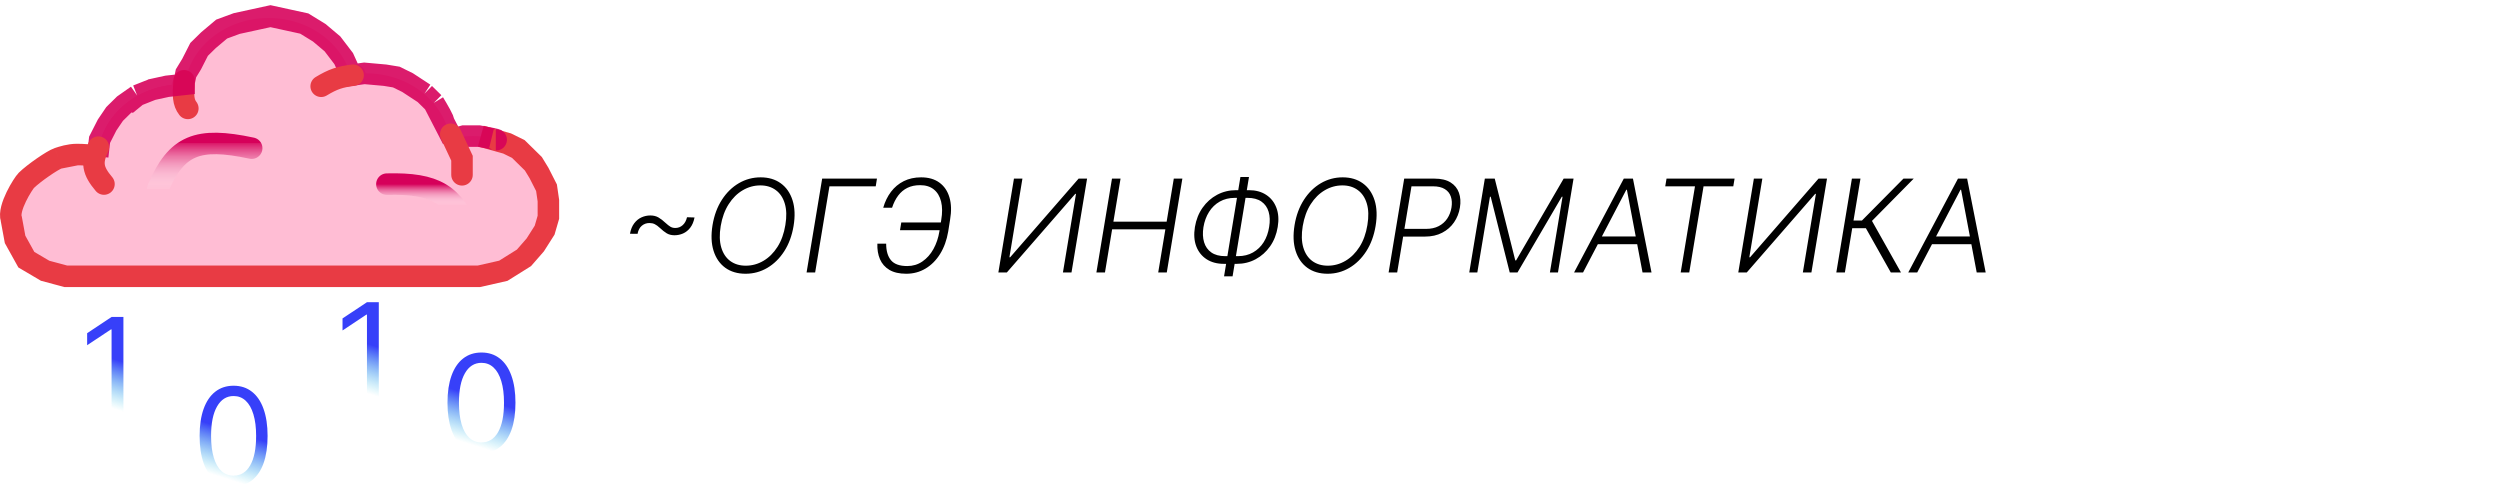 <svg width="465" height="91" viewBox="0 0 465 91" fill="none" xmlns="http://www.w3.org/2000/svg">
<g filter="url(#filter0_d_19_2)">
<path d="M117.173 39.477C117.321 38.681 117.585 38.033 117.966 37.533C118.347 37.033 118.795 36.667 119.312 36.434C119.835 36.195 120.384 36.076 120.957 36.076C121.543 36.076 122.045 36.198 122.466 36.442C122.892 36.687 123.335 37.028 123.795 37.465C124.136 37.778 124.438 38.013 124.699 38.172C124.96 38.326 125.261 38.403 125.602 38.403C126.131 38.403 126.588 38.229 126.974 37.883C127.366 37.536 127.636 37.045 127.784 36.408L129.182 36.451C129.028 37.235 128.761 37.871 128.381 38.36C128.006 38.843 127.563 39.198 127.051 39.425C126.545 39.647 126.014 39.758 125.457 39.758C124.901 39.758 124.42 39.638 124.017 39.4C123.614 39.156 123.185 38.817 122.73 38.386C122.389 38.067 122.074 37.837 121.784 37.695C121.5 37.553 121.17 37.482 120.795 37.482C120.261 37.482 119.793 37.647 119.389 37.977C118.986 38.306 118.716 38.812 118.58 39.494L117.173 39.477ZM147.602 38.045C147.3 39.846 146.721 41.411 145.863 42.741C145.005 44.07 143.957 45.099 142.718 45.826C141.479 46.553 140.133 46.917 138.678 46.917C137.184 46.917 135.923 46.545 134.894 45.8C133.871 45.05 133.147 43.999 132.721 42.647C132.295 41.289 132.232 39.692 132.533 37.857C132.835 36.056 133.414 34.491 134.272 33.161C135.13 31.832 136.181 30.803 137.425 30.076C138.67 29.349 140.022 28.985 141.482 28.985C142.96 28.985 144.21 29.357 145.232 30.102C146.255 30.846 146.982 31.897 147.414 33.255C147.846 34.607 147.908 36.204 147.602 38.045ZM146.076 37.857C146.337 36.3 146.303 34.974 145.974 33.877C145.65 32.781 145.093 31.942 144.303 31.363C143.513 30.778 142.556 30.485 141.431 30.485C140.266 30.485 139.173 30.786 138.15 31.388C137.127 31.985 136.255 32.849 135.533 33.979C134.812 35.104 134.317 36.459 134.05 38.045C133.795 39.596 133.829 40.922 134.153 42.025C134.477 43.121 135.033 43.962 135.823 44.547C136.619 45.127 137.582 45.417 138.712 45.417C139.883 45.417 140.979 45.116 142.002 44.513C143.025 43.911 143.894 43.047 144.61 41.922C145.332 40.792 145.82 39.437 146.076 37.857ZM163.115 29.224L162.885 30.655H154.277L151.618 46.678H150.024L152.922 29.224H163.115ZM175.292 37.38L175.053 38.812H167.4L167.638 37.38H175.292ZM163.19 41.317H164.826C164.826 42.664 165.127 43.695 165.729 44.411C166.332 45.127 167.337 45.485 168.746 45.485C169.803 45.485 170.744 45.201 171.567 44.633C172.397 44.065 173.082 43.295 173.621 42.323C174.161 41.346 174.531 40.249 174.729 39.033L175.07 36.903C175.292 35.602 175.283 34.465 175.045 33.494C174.806 32.522 174.354 31.769 173.69 31.235C173.031 30.701 172.175 30.437 171.124 30.442C170.238 30.442 169.457 30.607 168.781 30.937C168.11 31.266 167.539 31.744 167.067 32.369C166.596 32.994 166.215 33.749 165.925 34.636H164.281C164.604 33.505 165.087 32.516 165.729 31.67C166.371 30.823 167.161 30.164 168.099 29.692C169.042 29.221 170.119 28.985 171.329 28.985C172.704 28.985 173.837 29.312 174.729 29.965C175.627 30.619 176.249 31.536 176.596 32.718C176.948 33.894 176.988 35.275 176.715 36.86L176.366 39.067C176.093 40.67 175.59 42.059 174.857 43.235C174.13 44.406 173.227 45.312 172.147 45.954C171.073 46.596 169.877 46.917 168.559 46.917C167.281 46.917 166.238 46.678 165.431 46.201C164.624 45.718 164.039 45.056 163.675 44.215C163.312 43.369 163.15 42.403 163.19 41.317ZM188.594 29.224H190.17L187.75 43.857H187.886L200.619 29.224H202.196L199.298 46.678H197.705L200.134 32.062H199.997L187.273 46.678H185.696L188.594 29.224ZM203.93 46.678L206.828 29.224H208.422L207.092 37.227H216.996L218.325 29.224H219.919L217.021 46.678H215.428L216.757 38.658H206.854L205.524 46.678H203.93ZM229.916 31.371H232.294C233.555 31.371 234.626 31.661 235.507 32.241C236.388 32.815 237.021 33.616 237.408 34.644C237.8 35.672 237.882 36.863 237.655 38.215C237.433 39.584 236.962 40.783 236.24 41.812C235.518 42.84 234.624 43.641 233.555 44.215C232.487 44.789 231.317 45.076 230.044 45.076H227.649C226.382 45.076 225.305 44.789 224.419 44.215C223.533 43.636 222.893 42.832 222.501 41.803C222.115 40.775 222.033 39.582 222.254 38.224C222.482 36.86 222.956 35.664 223.678 34.636C224.405 33.607 225.305 32.806 226.379 32.232C227.459 31.658 228.638 31.371 229.916 31.371ZM229.686 32.803C228.624 32.803 227.686 33.033 226.874 33.494C226.061 33.954 225.396 34.596 224.879 35.42C224.362 36.238 224.016 37.184 223.839 38.258C223.675 39.309 223.714 40.241 223.959 41.053C224.203 41.86 224.652 42.494 225.305 42.954C225.959 43.414 226.82 43.644 227.888 43.644H230.266C231.322 43.644 232.254 43.414 233.061 42.954C233.874 42.494 234.536 41.857 235.047 41.045C235.558 40.227 235.896 39.283 236.061 38.215C236.237 37.153 236.206 36.215 235.967 35.403C235.729 34.59 235.283 33.954 234.629 33.494C233.976 33.033 233.112 32.803 232.038 32.803H229.686ZM232.311 28.917L229.26 47.394H227.675L230.717 28.917H232.311ZM255.859 38.045C255.558 39.846 254.979 41.411 254.121 42.741C253.263 44.07 252.214 45.099 250.976 45.826C249.737 46.553 248.391 46.917 246.936 46.917C245.442 46.917 244.18 46.545 243.152 45.8C242.129 45.05 241.405 43.999 240.979 42.647C240.553 41.289 240.49 39.692 240.791 37.857C241.092 36.056 241.672 34.491 242.53 33.161C243.388 31.832 244.439 30.803 245.683 30.076C246.928 29.349 248.28 28.985 249.74 28.985C251.217 28.985 252.467 29.357 253.49 30.102C254.513 30.846 255.24 31.897 255.672 33.255C256.104 34.607 256.166 36.204 255.859 38.045ZM254.334 37.857C254.595 36.3 254.561 34.974 254.232 33.877C253.908 32.781 253.351 31.942 252.561 31.363C251.771 30.778 250.814 30.485 249.689 30.485C248.524 30.485 247.43 30.786 246.408 31.388C245.385 31.985 244.513 32.849 243.791 33.979C243.07 35.104 242.575 36.459 242.308 38.045C242.053 39.596 242.087 40.922 242.411 42.025C242.734 43.121 243.291 43.962 244.081 44.547C244.876 45.127 245.839 45.417 246.97 45.417C248.141 45.417 249.237 45.116 250.26 44.513C251.283 43.911 252.152 43.047 252.868 41.922C253.589 40.792 254.078 39.437 254.334 37.857ZM258.282 46.678L261.18 29.224H266.813C268.052 29.224 269.049 29.459 269.805 29.931C270.56 30.403 271.08 31.045 271.364 31.857C271.654 32.67 271.714 33.587 271.543 34.61C271.379 35.621 271.015 36.536 270.452 37.354C269.896 38.167 269.16 38.812 268.245 39.289C267.336 39.766 266.268 40.005 265.04 40.005H260.609L260.847 38.573H265.237C266.151 38.573 266.938 38.403 267.597 38.062C268.262 37.715 268.793 37.244 269.191 36.647C269.589 36.045 269.85 35.366 269.975 34.61C270.1 33.843 270.06 33.161 269.856 32.565C269.657 31.968 269.282 31.502 268.731 31.167C268.185 30.826 267.452 30.655 266.532 30.655H262.535L259.876 46.678H258.282ZM276.18 29.224H278.021L281.839 44.428H282.001L290.839 29.224H292.68L289.782 46.678H288.282L290.634 32.59H290.498L282.256 46.678H280.808L277.271 32.59H277.134L274.782 46.678H273.282L276.18 29.224ZM294.448 46.678H292.778L302.025 29.224H303.729L307.181 46.678H305.511L302.604 31.295H302.494L294.448 46.678ZM296.766 39.988H305.425L305.187 41.42H296.528L296.766 39.988ZM309.736 30.655L309.974 29.224H322.631L322.392 30.655H316.861L314.202 46.678H312.608L315.267 30.655H309.736ZM326.219 29.224H327.795L325.375 43.857H325.511L338.244 29.224H339.821L336.923 46.678H335.33L337.759 32.062H337.622L324.898 46.678H323.321L326.219 29.224ZM351.689 46.678L347.053 38.445H344.513L343.149 46.678H341.555L344.453 29.224H346.047L344.751 37.022H346.32L354.041 29.224H355.95L348.186 37.09L353.581 46.678H351.689ZM356.604 46.678H354.934L364.181 29.224H365.886L369.337 46.678H367.667L364.761 31.295H364.65L356.604 46.678ZM358.923 39.988H367.582L367.343 41.42H358.684L358.923 39.988Z" fill="black"/>
</g>
<path d="M27.604 39.381C27.604 46.014 21.505 51.391 13.982 51.391C6.459 51.391 2.107 47.386 2.107 40.753C2.107 34.12 8.205 28.743 15.729 28.743C23.252 28.743 27.604 32.748 27.604 39.381Z" fill="#FFBDD4"/>
<ellipse cx="33.891" cy="29.772" rx="15.717" ry="14.069" fill="#FFBDD4"/>
<ellipse cx="33.891" cy="29.772" rx="15.717" ry="14.069" fill="#FFBDD4"/>
<ellipse cx="33.891" cy="29.772" rx="15.717" ry="14.069" fill="#FFBDD4"/>
<ellipse cx="49.958" cy="17.419" rx="15.717" ry="14.069" fill="#FFBDD4"/>
<ellipse cx="68.12" cy="27.713" rx="15.717" ry="14.069" fill="#FFBDD4"/>
<ellipse cx="88.029" cy="38.351" rx="13.971" ry="13.04" fill="#FFBDD4"/>
<rect x="16.776" y="30.116" width="67.061" height="18.53" fill="#FFBDD4"/>
<path d="M10.489 39.037H92.919H86.981L88.029 51.391H13.633L10.489 39.037Z" fill="#FFBDD4"/>
<path d="M66.024 13.988L61.484 15.017L58.34 17.762" stroke="#FFBDD4" stroke-width="4" stroke-linecap="round"/>
<path d="M33.891 16.047C38.632 15.15 40.236 15.941 41.924 18.792" stroke="#FFBDD4" stroke-width="4" stroke-linecap="round"/>
<path d="M34.24 15.017C34.023 17.747 34.066 19.035 34.939 20.164" stroke="#E83B44" stroke-width="4" stroke-linecap="round"/>
<path d="M18.173 29.086C17.358 28.857 15.379 28.743 14.331 28.743M14.331 28.743C12.891 28.743 11.579 29.187 10.839 29.429M14.331 28.743L10.839 29.429M10.839 29.429C9.791 29.772 6.298 32.175 4.901 33.547C4.349 34.09 1.408 38.694 2.107 40.753L2.805 44.528L4.901 48.302L8.394 50.361L12.236 51.391H89.077L93.617 50.361L97.459 47.959L99.555 45.557L101.301 42.812L102 40.41V37.322L101.651 34.92L100.254 32.175L99.206 30.459L97.459 28.743L96.412 27.714L94.316 26.684L92.919 26.292L92.22 26.096L89.426 25.311" stroke="#E83B44" stroke-width="4"/>
<path d="M92.22 25.998C92.779 25.998 90.357 25.54 89.077 25.311H86.282L84.187 25.9M83.838 25.998L84.187 25.9M84.187 25.9L82.466 22.566M80.694 19.135L81.934 21.537L82.466 22.566M80.694 19.135C81.393 20.279 82.725 22.566 82.466 22.566M80.694 19.135L78.948 17.419M76.852 16.047L78.948 17.419M78.948 17.419L75.804 15.36L73.709 14.331L71.613 13.988L67.771 13.644L65.326 13.988L63.929 10.899L61.833 8.154L59.388 6.095L56.594 4.379L53.45 3.693L50.307 3.007L47.163 3.693L44.02 4.379L41.226 5.409L38.781 7.468L37.034 9.184L35.637 11.929L34.59 13.644L34.24 15.36V15.703L31.097 16.047L28.302 16.657M27.953 16.733L28.302 16.657M28.302 16.657L25.508 17.762M23.413 19.478L25.508 17.762M25.508 17.762L23.063 19.478L21.317 21.194L19.92 23.253L18.523 25.998L18.174 29.086" stroke="#D6005A" stroke-opacity="0.89" stroke-width="4"/>
<path d="M18.291 27.37C16.948 30.248 17.239 31.742 19.338 34.233" stroke="#E83B44" stroke-width="4" stroke-linecap="round"/>
<path d="M83.838 24.968L85.933 29.429V32.517" stroke="#E83B44" stroke-width="4" stroke-linecap="round"/>
<path d="M29.35 35.111C32.825 26.955 36.72 25.41 46.814 27.561" stroke="url(#paint0_linear_19_2)" stroke-width="4" stroke-linecap="round"/>
<path d="M71.962 34.249C80.997 34.029 84.405 36.072 87.33 43.514" stroke="url(#paint1_linear_19_2)" stroke-width="4" stroke-linecap="round"/>
<path d="M22.955 58.954V77.136H20.753V61.262H20.647L16.208 64.21V61.973L20.753 58.954H22.955Z" fill="url(#paint2_linear_19_2)"/>
<path d="M89.554 84.247C88.217 84.247 87.078 83.883 86.136 83.155C85.195 82.421 84.476 81.359 83.979 79.968C83.482 78.572 83.233 76.885 83.233 74.908C83.233 72.943 83.482 71.265 83.979 69.874C84.482 68.477 85.204 67.412 86.145 66.678C87.092 65.938 88.229 65.568 89.554 65.568C90.88 65.568 92.014 65.938 92.955 66.678C93.902 67.412 94.624 68.477 95.121 69.874C95.624 71.265 95.876 72.943 95.876 74.908C95.876 76.885 95.627 78.572 95.13 79.968C94.633 81.359 93.913 82.421 92.972 83.155C92.031 83.883 90.892 84.247 89.554 84.247ZM89.554 82.294C90.88 82.294 91.91 81.655 92.644 80.377C93.378 79.098 93.745 77.275 93.745 74.908C93.745 73.334 93.576 71.993 93.239 70.886C92.907 69.779 92.428 68.936 91.8 68.356C91.179 67.776 90.43 67.486 89.554 67.486C88.24 67.486 87.214 68.134 86.474 69.43C85.734 70.721 85.364 72.546 85.364 74.908C85.364 76.482 85.53 77.82 85.861 78.921C86.193 80.022 86.669 80.859 87.291 81.433C87.918 82.007 88.673 82.294 89.554 82.294Z" fill="url(#paint3_linear_19_2)"/>
<path d="M70.457 56.209V74.391H68.255V58.517H68.148L63.709 61.465V59.227L68.255 56.209H70.457Z" fill="url(#paint4_linear_19_2)"/>
<path d="M43.45 90.424C42.112 90.424 40.973 90.06 40.032 89.332C39.091 88.598 38.372 87.536 37.874 86.145C37.377 84.748 37.129 83.061 37.129 81.084C37.129 79.119 37.377 77.442 37.874 76.051C38.378 74.654 39.1 73.588 40.041 72.855C40.988 72.115 42.124 71.745 43.45 71.745C44.776 71.745 45.909 72.115 46.85 72.855C47.797 73.588 48.519 74.654 49.016 76.051C49.519 77.442 49.771 79.119 49.771 81.084C49.771 83.061 49.522 84.748 49.025 86.145C48.528 87.536 47.809 88.598 46.868 89.332C45.927 90.06 44.787 90.424 43.45 90.424ZM43.45 88.471C44.776 88.471 45.805 87.832 46.539 86.553C47.273 85.275 47.64 83.452 47.64 81.084C47.64 79.51 47.471 78.169 47.134 77.063C46.803 75.956 46.323 75.113 45.696 74.532C45.075 73.953 44.326 73.662 43.45 73.662C42.136 73.662 41.109 74.311 40.369 75.607C39.629 76.897 39.26 78.723 39.26 81.084C39.26 82.659 39.425 83.996 39.757 85.097C40.088 86.198 40.565 87.035 41.186 87.61C41.813 88.184 42.568 88.471 43.45 88.471Z" fill="url(#paint5_linear_19_2)"/>
<path d="M65.675 13.988C63.231 14.299 61.924 14.727 59.737 16.047" stroke="#E83B44" stroke-width="4" stroke-linecap="round"/>
<defs>
<filter id="filter0_d_19_2" x="113.173" y="28.917" width="260.164" height="26.477" filterUnits="userSpaceOnUse" color-interpolation-filters="sRGB">
<feFlood flood-opacity="0" result="BackgroundImageFix"/>
<feColorMatrix in="SourceAlpha" type="matrix" values="0 0 0 0 0 0 0 0 0 0 0 0 0 0 0 0 0 0 127 0" result="hardAlpha"/>
<feOffset dy="4"/>
<feGaussianBlur stdDeviation="2"/>
<feComposite in2="hardAlpha" operator="out"/>
<feColorMatrix type="matrix" values="0 0 0 0 0 0 0 0 0 0 0 0 0 0 0 0 0 0 0.25 0"/>
<feBlend mode="normal" in2="BackgroundImageFix" result="effect1_dropShadow_19_2"/>
<feBlend mode="normal" in="SourceGraphic" in2="effect1_dropShadow_19_2" result="shape"/>
</filter>
<linearGradient id="paint0_linear_19_2" x1="38.082" y1="26.684" x2="38.082" y2="35.111" gradientUnits="userSpaceOnUse">
<stop stop-color="#D6005A"/>
<stop offset="0" stop-color="#D91064" stop-opacity="0.942"/>
<stop offset="1" stop-color="white" stop-opacity="0.073"/>
<stop offset="1" stop-color="#D6005A" stop-opacity="0"/>
</linearGradient>
<linearGradient id="paint1_linear_19_2" x1="79.646" y1="34.233" x2="79.646" y2="43.514" gradientUnits="userSpaceOnUse">
<stop stop-color="#D6005A"/>
<stop offset="0.427" stop-color="white" stop-opacity="0"/>
</linearGradient>
<linearGradient id="paint2_linear_19_2" x1="34.59" y1="51.602" x2="26.346" y2="77.687" gradientUnits="userSpaceOnUse">
<stop offset="0.677" stop-color="#0F19F8" stop-opacity="0.83"/>
<stop offset="1" stop-color="#00C5E0" stop-opacity="0"/>
</linearGradient>
<linearGradient id="paint3_linear_19_2" x1="101.651" y1="58.465" x2="93.408" y2="84.55" gradientUnits="userSpaceOnUse">
<stop offset="0.677" stop-color="#0F19F8" stop-opacity="0.83"/>
<stop offset="1" stop-color="#00C5E0" stop-opacity="0"/>
</linearGradient>
<linearGradient id="paint4_linear_19_2" x1="82.091" y1="48.857" x2="73.848" y2="74.942" gradientUnits="userSpaceOnUse">
<stop offset="0.677" stop-color="#0F19F8" stop-opacity="0.83"/>
<stop offset="1" stop-color="#00C5E0" stop-opacity="0"/>
</linearGradient>
<linearGradient id="paint5_linear_19_2" x1="55.546" y1="64.641" x2="47.303" y2="90.726" gradientUnits="userSpaceOnUse">
<stop offset="0.677" stop-color="#0F19F8" stop-opacity="0.83"/>
<stop offset="1" stop-color="#00C5E0" stop-opacity="0"/>
</linearGradient>
</defs>
</svg>
